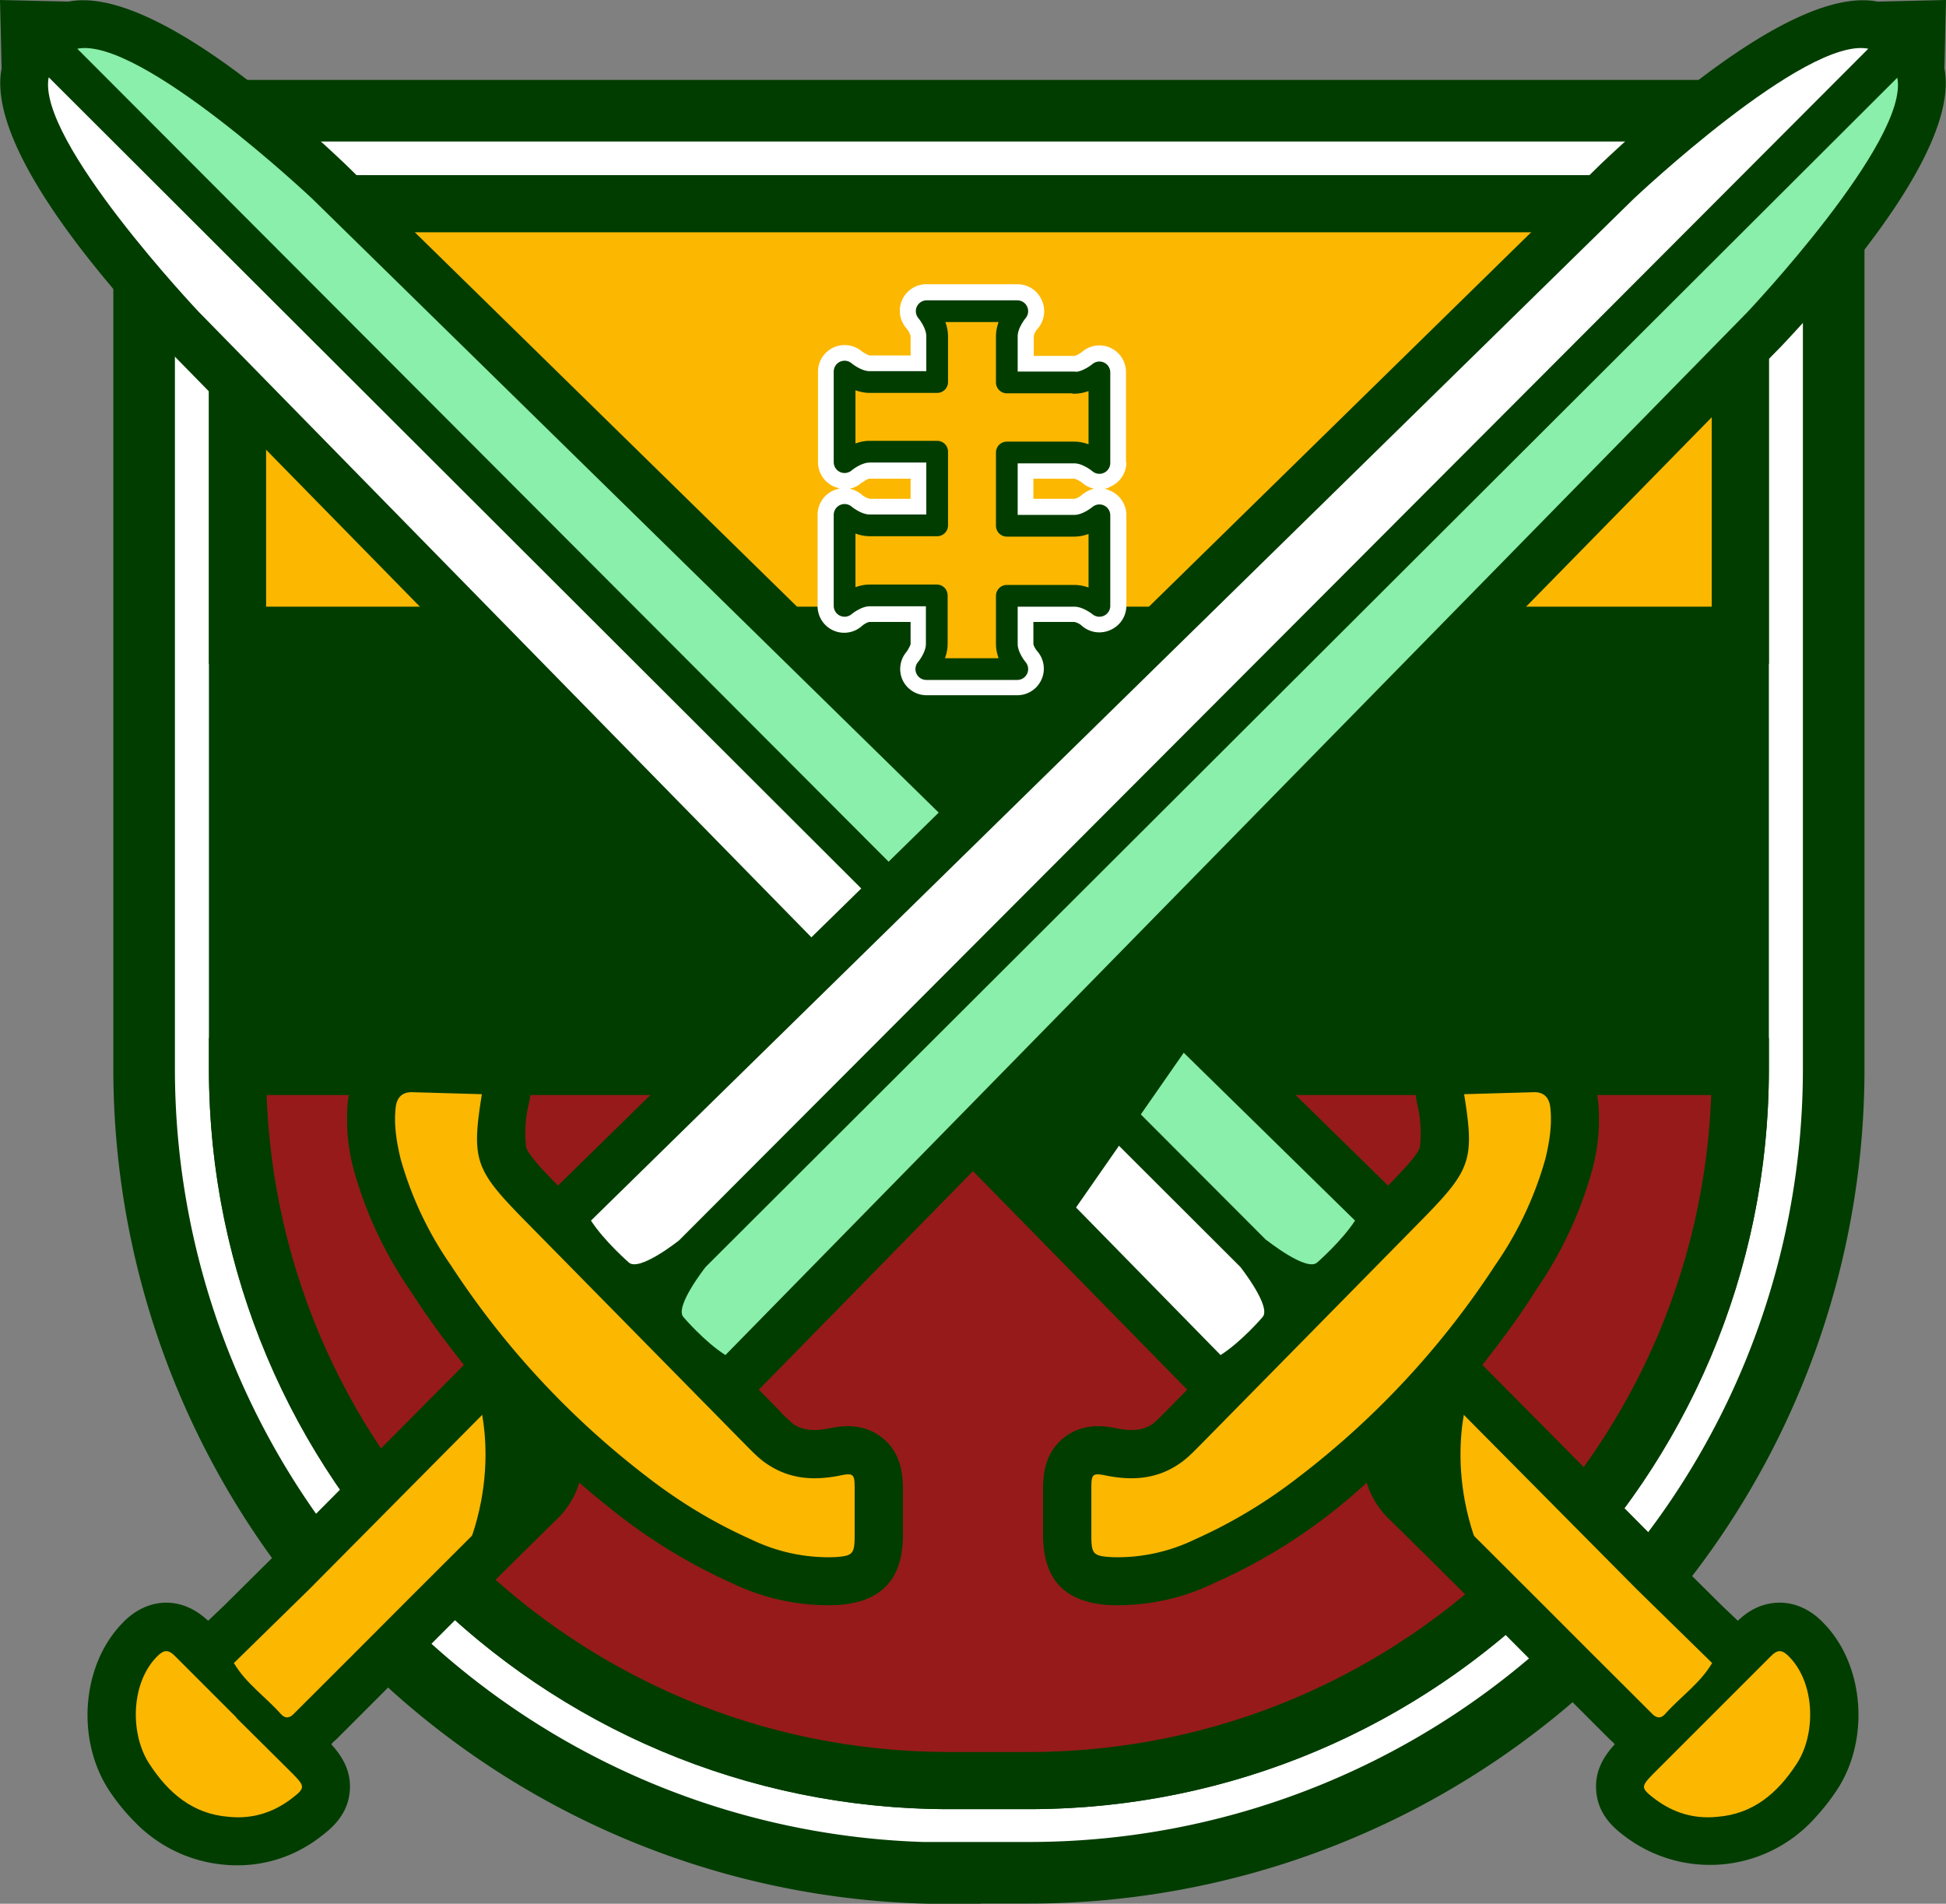 <svg xmlns="http://www.w3.org/2000/svg" id="Layer_1" width="483.4" height="472.9" version="1.1">
  <rect width="100%" height="100%" fill="#808080" stroke="none"/>
  <defs id="defs4">
    <style id="style2">
      .cls-1{fill:#023d00}.cls-3{fill:#fff}.cls-6{fill:#fcb701}.cls-9{fill:#89efab}
    </style>
  </defs>
  <g id="g58" transform="translate(-58.3 -63.5)">
    <path id="path8" d="M294.3 528.8a199 199 0 0 1-141.6-58.6 199.5 199.5 0 0 1-58.6-141.5V91h419.7v237.6a199 199 0 0 1-58.6 141.5 199.5 199.5 0 0 1-141.6 58.6h-19.3z" fill="#fff" stroke="#023d00" stroke-width="15.3" stroke-miterlimit="10"/>
    <path id="path10" d="M117.3 114.1h373.3v215c0 97.5-79.2 176.7-176.8 176.7h-19.7a176.8 176.8 0 0 1-176.8-176.7z" fill="#023d00" stroke="#023d00" stroke-width="14.2" stroke-miterlimit="10"/>
    <path id="rect12" d="M117.3 114.1h373.3v107.2H117.3z" fill="#fcb701" stroke="#023d00" stroke-width="14.2" stroke-miterlimit="10"/>
    <path id="path14" d="M117.3 328.4v.7c0 97.6 79.1 176.7 176.8 176.7h19.7c97.6 0 176.8-79.1 176.8-176.7v-.7z" fill="#961a1a" stroke="#023d00" stroke-width="14.2" stroke-miterlimit="10"/>
    <g id="g50">
      <g id="g30">
        <path id="path16" d="m439.1 322.8-12.4.4-18.5.5 2 13.4a31 31 0 0 1 .8 11.4c-.6 1.8-3.3 4.8-7.5 9.1l-.4.4-259-253.7c-17.6-16.7-50-44.1-68.8-40.4l-17-.4.4 17c-3.7 18.9 23.7 51.2 40.5 69l254 259.2-5.2 5.3-.7.7c-1 1-2 2-2.8 2.6-1.6 1-4 2-8.8 1-2.6-.5-8.1-1.6-13.1 2.3-5 4-5.1 9.6-5.2 12.3V445c.1 11 5.5 16.5 16.3 17.2a55 55 0 0 0 26.3-5.5 137.5 137.5 0 0 0 37.8-24.9c1 3.3 2.9 6.5 5.7 9.2 10.8 10.5 28.4 28.2 42.6 42.5l12 12 .9.8.4.5c-2 2.2-5 6-4.6 11.4.4 6.3 4.8 9.7 7.2 11.5a35 35 0 0 0 46.2-3.6c2.2-2.3 4.3-4.8 6.3-7.8 8.3-12.4 7-31-3-41.4-1.2-1.3-5-5.2-11-5.3-3.9 0-7.4 1.5-10.5 4.5l-4-3.8-12.6-12.5-46.8-47.2h-.1c4.7-6 9.2-12 13.2-18.4a99.6 99.6 0 0 0 14.1-30 48 48 0 0 0 1.5-17c-1-8.7-7.6-14.6-16.1-14.4z" class="cls-1" fill="#023d00"/>
        <path id="path18" d="m422 335.3 17.4-.5c2.5 0 3.7 1.4 4 3.7.5 4.4-.2 8.6-1.2 12.8a87.8 87.8 0 0 1-12.5 26.5 212 212 0 0 1-48.8 52.6c-8 6.2-16.6 11.4-25.8 15.5a44 44 0 0 1-20.7 4.4c-4.5-.3-5-.7-5-5.4v-11.8c0-3.5.3-3.8 4-3 6.3 1.2 12.2.8 17.7-2.9 2-1.3 3.7-3.1 5.4-4.8L412 366c11.7-12 12.6-14.5 10-30.7z" class="cls-6" fill="#fcb701"/>
        <path id="path20" d="M483.6 476.6c-3 5.1-7.9 8.4-11.7 12.7-1.1 1.2-2.2 1-3.3-.2l-2-2c-14.1-14-40.5-40.6-54.8-54.6-2.9-2.8-3.4-5.4-2-8.9 1.8-4.8 3.2-9.8 8.3-12.5l46.8 47.2 18.7 18.3z" class="cls-6" fill="#fcb701"/>
        <path id="path22" d="m483 490.1 15-15c1.9-2 3-1.9 4.9.1 6.4 6.7 6.5 19.3 1.6 26.6-4.6 7-10.6 12.3-19.6 13-5.8.6-11-1-15.6-4.5-3.4-2.6-3.4-3-.5-6l14.2-14.2z" class="cls-6" fill="#fcb701"/>
        <path id="path24" d="M373 371.6s9.9 7.9 12.5 5.5c0 0 6-5.2 9.4-10.4l-259-253.8S93.1 72.5 77.5 75.6l295.4 296z" class="cls-9" fill="#89efab"/>
        <path id="path26" d="M366.4 378.2s7.9 10 5.5 12.5c0 0-5.2 6.1-10.4 9.4L107.7 141S67.3 98.3 70.4 82.7z" class="cls-3" fill="#fff"/>
        <path id="path28" d="M422.8 411.1s-7.2 22.5 8 47.5l-16.1-10.8-16.9-15.9 6.1-17.3 12.6-8.6" class="cls-1" fill="#023d00"/>
      </g>
      <g id="g46">
        <path id="path32" d="m160.8 322.8 12.4.4 18.6.5-2 13.4a31 31 0 0 0-.8 11.4c.6 1.8 3.3 4.8 7.5 9.1l.4.4 259-253.7c17.6-16.7 50-44.1 68.8-40.4l17-.4-.4 17c3.7 18.9-23.7 51.2-40.5 69l-254 259.2 5.2 5.3.6.7 2.8 2.6c1.7 1 4 2 8.9 1 2.6-.5 8.1-1.6 13.1 2.3 5 4 5.1 9.6 5.2 12.3V445c-.1 11-5.5 16.5-16.3 17.2a55 55 0 0 1-26.3-5.5 137.5 137.5 0 0 1-28.2-17 242 242 0 0 1-9.6-7.9 21 21 0 0 1-5.7 9.2 4162.2 4162.2 0 0 0-42.6 42.5l-12 12-.9.8-.4.5c2 2.2 5 6 4.6 11.4-.4 6.3-4.9 9.7-7.2 11.5-7 5.4-15.3 7.8-24 7a35.2 35.2 0 0 1-22.2-10.6 50.8 50.8 0 0 1-6.3-7.7c-8.3-12.5-7-31 3-41.5 1.2-1.3 5-5.2 11-5.3 3.9 0 7.4 1.6 10.5 4.5l4-3.8 12.6-12.5 46.8-47.1.1-.2c-4.7-5.9-9.2-12-13.2-18.3a99.6 99.6 0 0 1-14.1-30 48 48 0 0 1-1.5-17c1-8.7 7.6-14.6 16.1-14.4z" class="cls-1" fill="#023d00"/>
        <path id="path34" d="m178 335.3-17.4-.5c-2.5 0-3.7 1.4-4 3.7-.5 4.4.2 8.6 1.2 12.8a87.8 87.8 0 0 0 12.5 26.5 212 212 0 0 0 48.8 52.6c8 6.2 16.6 11.4 25.8 15.5a44 44 0 0 0 20.7 4.4c4.5-.3 5-.7 5-5.4v-11.8c0-3.5-.3-3.8-4-3-6.3 1.2-12.2.8-17.7-2.9-2-1.3-3.7-3.1-5.4-4.8L188 366c-11.7-12-12.6-14.5-10-30.7z" class="cls-6" fill="#fcb701"/>
        <path id="path36" d="M116.4 476.6c3 5.1 7.9 8.4 11.7 12.7 1.1 1.2 2.2 1 3.3-.2l2-2c14.1-14 40.4-40.6 54.8-54.6 2.9-2.8 3.4-5.4 2-8.9-1.8-4.8-3.2-9.8-8.3-12.5l-46.8 47.2-18.7 18.3z" class="cls-6" fill="#fcb701"/>
        <path id="path38" d="m117 490.1-15-15c-1.9-2-3-1.9-4.9.1-6.4 6.7-6.5 19.3-1.6 26.6 4.6 7 10.6 12.3 19.6 13 5.8.6 11-1 15.6-4.5 3.4-2.6 3.4-3 .5-6L117 490.2z" class="cls-6" fill="#fcb701"/>
        <path id="path40" d="M227 371.6s-9.9 7.9-12.5 5.5c0 0-6-5.2-9.4-10.4l259-253.8s42.7-40.4 58.3-37.3z" class="cls-3" fill="#fff"/>
        <path id="path42" d="M233.6 378.2s-7.9 10-5.5 12.5c0 0 5.2 6.1 10.4 9.4l253.8-259s40.4-42.7 37.3-58.3z" class="cls-9" fill="#89efab"/>
        <path id="path44" d="M177.2 411.1s7.2 22.5-8 47.5l16.1-10.8 16.8-15.9-6-17.3-12.6-8.6" class="cls-1" fill="#023d00"/>
      </g>
      <path id="polygon48" d="m304 350.3 36.9-44.6 15.7 13.2-35.5 51z" class="cls-1" fill="#023d00"/>
    </g>
    <g id="g56">
      <path id="path52" d="M338 178.4v-22.5a6.6 6.6 0 0 0-10.9-5c-.5.4-1.5 1-2 1h-10V147a4 4 0 0 1 1-1.9 6.6 6.6 0 0 0 1-7 6.6 6.6 0 0 0-6-4h-22.6a6.6 6.6 0 0 0-5 11 5 5 0 0 1 1 1.9v4.8h-10.1c-.4 0-1.4-.6-2-1a6.6 6.6 0 0 0-7-1 6.6 6.6 0 0 0-3.9 6v22.5a6.6 6.6 0 0 0 5.4 6.5l-1.5.5a6.6 6.6 0 0 0-4 6V214a6.6 6.6 0 0 0 11 5c.3-.3 1.4-1 1.9-1h10.2v5.4c0 .4-.6 1.4-1 2a6.6 6.6 0 0 0-1 7 6.6 6.6 0 0 0 6 3.8H311a6.6 6.6 0 0 0 5-10.9c-.3-.3-1-1.4-1-1.9V218h10.2a4 4 0 0 1 1.9 1 6.6 6.6 0 0 0 7 1 6.6 6.6 0 0 0 4-6v-22.6c0-2.5-1.6-5-4-6a6.8 6.8 0 0 0-1.5-.5c.5 0 1-.2 1.5-.5a6.6 6.6 0 0 0 4-6zm-65.6 5c.6-.4 1.5-1 1.9-1h10.2v5h-10.2a5 5 0 0 1-1.9-1 6.6 6.6 0 0 0-3.1-1.5c1.1-.2 2.2-.7 3-1.5zm54.7 3c-.6.5-1.5 1-1.9 1H315v-5h10.2a7 7 0 0 1 1.9 1c.9.8 2 1.3 3 1.5a7 7 0 0 0-3 1.5z" class="cls-3" fill="#fff"/>
      <path id="path54" d="M325.2 158.5h-16.8V147v0c0-3.2 2.6-6.2 2.6-6.2h-22.5s2.6 3 2.6 6.2v11.4h-16.8v0c-3.2 0-6.2-2.6-6.2-2.6v22.5s3-2.6 6.2-2.6h16.8V194h-16.8v0c-3.2 0-6.2-2.6-6.2-2.6V214s3-2.6 6.2-2.6H291v12.1c0 3.2-2.6 6.2-2.6 6.2H311s-2.6-3-2.6-6.2v-12h16.8v0c3.2 0 6.2 2.5 6.2 2.5v-22.5s-3 2.6-6.2 2.6h-16.8v-18.2h16.8v0c3.2 0 6.2 2.6 6.2 2.6V156s-3 2.6-6.2 2.6z" fill="#fcb701" stroke="#023d00" stroke-width="5.4" stroke-linecap="round" stroke-linejoin="round"/>
    </g>
  </g>
</svg>
